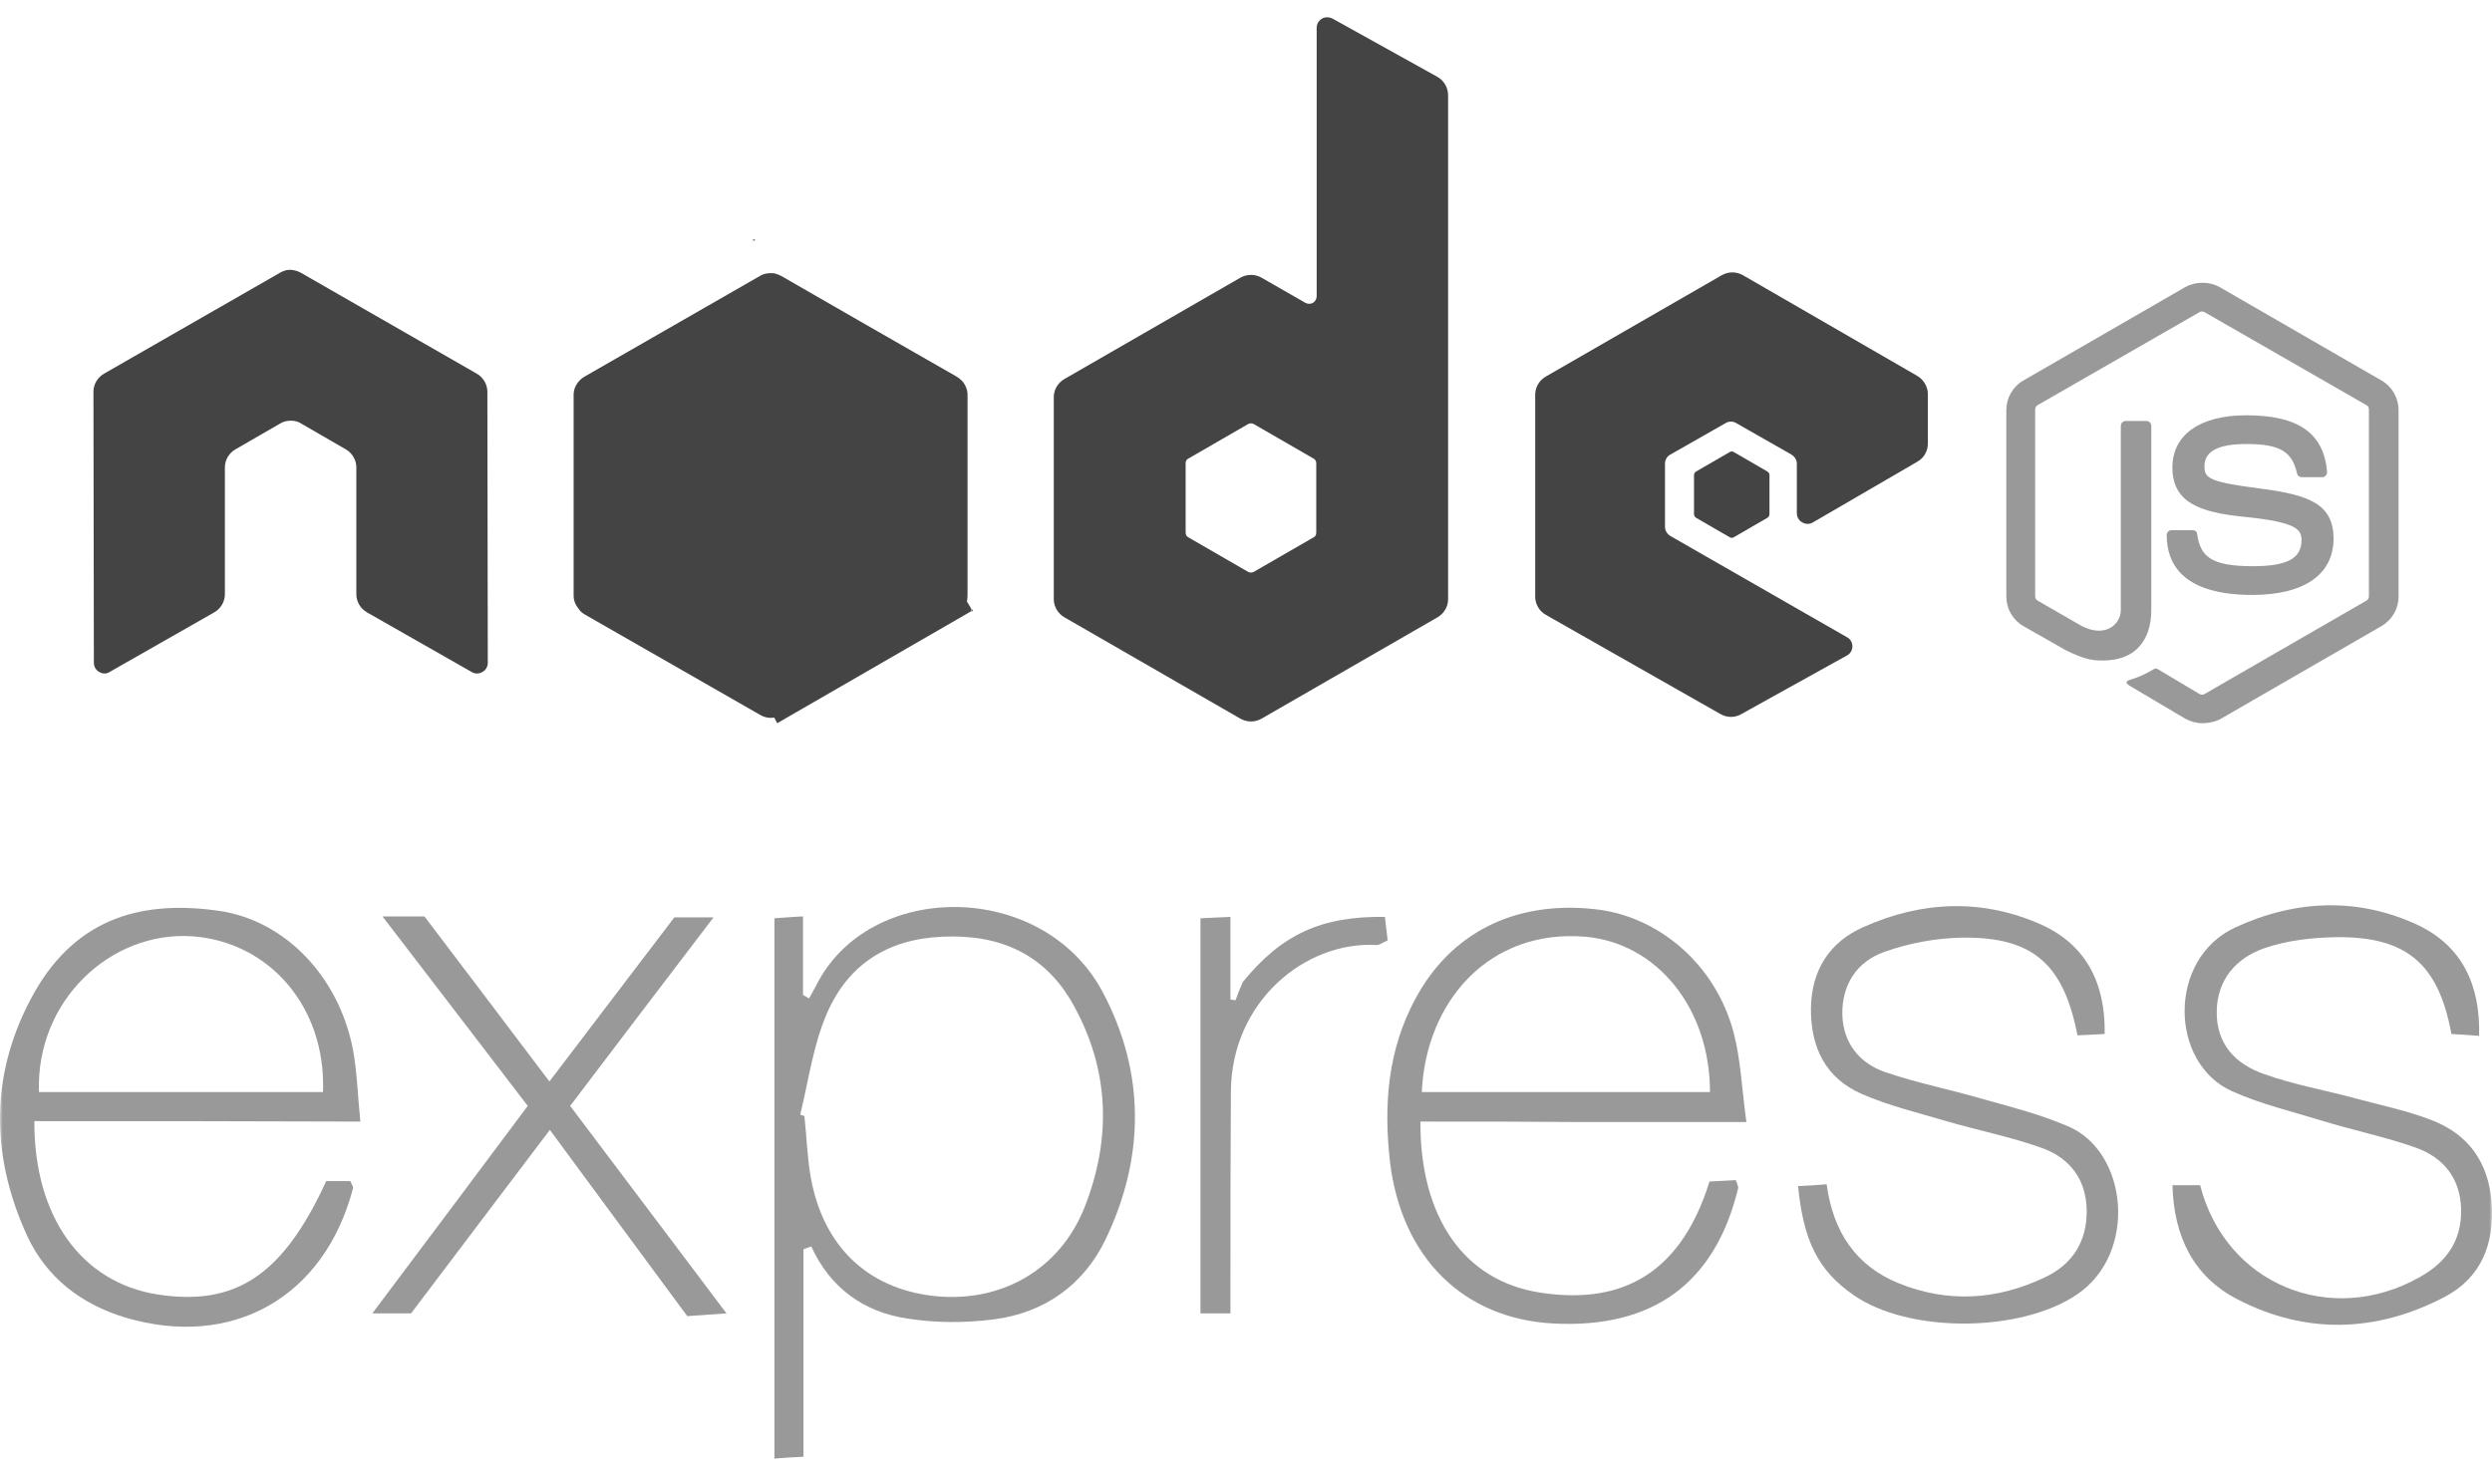 <svg width="450" height="268" viewBox="0 0 450 268" fill="none" xmlns="http://www.w3.org/2000/svg">
<mask id="mask0_584_184" style="mask-type:alpha" maskUnits="userSpaceOnUse" x="0" y="0" width="450" height="268">
<path d="M0 16C0 7.163 7.163 0 16 0H434C442.837 0 450 7.163 450 16V252C450 260.837 442.837 268 434 268H16C7.163 268 0 260.837 0 252V16Z" fill="white"/>
</mask>
<g mask="url(#mask0_584_184)">
<path fill-rule="evenodd" clip-rule="evenodd" d="M397.711 130.615C396.612 130.615 395.585 130.323 394.632 129.811L384.88 124.038C383.414 123.234 384.147 122.942 384.587 122.796C386.567 122.138 386.933 121.992 388.986 120.823C389.206 120.676 389.499 120.75 389.719 120.896L397.198 125.353C397.491 125.5 397.858 125.5 398.078 125.353L427.333 108.472C427.626 108.326 427.773 108.034 427.773 107.669V73.98C427.773 73.614 427.626 73.322 427.333 73.176L398.078 56.368C397.785 56.222 397.418 56.222 397.198 56.368L367.943 73.176C367.65 73.322 367.503 73.687 367.503 73.98V107.669C367.503 107.961 367.65 108.326 367.943 108.472L375.935 113.076C380.261 115.269 382.974 112.711 382.974 110.153V76.903C382.974 76.464 383.34 76.026 383.854 76.026H387.593C388.033 76.026 388.473 76.391 388.473 76.903V110.153C388.473 115.926 385.32 119.288 379.821 119.288C378.135 119.288 376.815 119.288 373.076 117.461L365.377 113.076C363.47 111.98 362.297 109.934 362.297 107.742V74.053C362.297 71.861 363.47 69.814 365.377 68.718L394.632 51.837C396.465 50.814 398.958 50.814 400.791 51.837L430.046 68.718C431.952 69.814 433.125 71.861 433.125 74.053V107.742C433.125 109.934 431.952 111.98 430.046 113.076L400.791 129.957C399.838 130.396 398.738 130.615 397.711 130.615ZM406.73 107.449C393.899 107.449 391.259 101.603 391.259 96.634C391.259 96.195 391.626 95.757 392.139 95.757H395.952C396.392 95.757 396.758 96.049 396.758 96.488C397.345 100.361 399.031 102.261 406.803 102.261C412.962 102.261 415.602 100.872 415.602 97.584C415.602 95.684 414.868 94.295 405.263 93.345C397.271 92.541 392.286 90.788 392.286 84.43C392.286 78.51 397.271 75.003 405.63 75.003C415.015 75.003 419.634 78.218 420.221 85.234C420.221 85.453 420.147 85.672 420.001 85.891C419.854 86.038 419.634 86.184 419.414 86.184H415.602C415.235 86.184 414.868 85.891 414.795 85.526C413.915 81.507 411.642 80.191 405.63 80.191C398.884 80.191 398.078 82.53 398.078 84.284C398.078 86.403 399.031 87.061 408.123 88.23C417.141 89.399 421.394 91.08 421.394 97.365C421.321 103.795 416.042 107.449 406.73 107.449Z" fill="#999999"/>
<path fill-rule="evenodd" clip-rule="evenodd" d="M238.736 3.349C239.26 3.05 240.009 3.05 240.608 3.349L259.552 13.874C260.75 14.545 261.498 15.814 261.498 17.233V108.222C261.498 109.566 260.75 110.835 259.552 111.507L227.804 129.794C226.606 130.466 225.183 130.466 223.985 129.794L192.237 111.507C191.039 110.835 190.29 109.566 190.29 108.222V71.722C190.29 70.378 191.039 69.109 192.237 68.438L223.985 50.15C225.183 49.478 226.606 49.478 227.804 50.15L235.741 54.703C236.19 54.927 236.639 54.927 237.088 54.703C237.538 54.405 237.762 53.957 237.762 53.509V4.991C237.762 4.319 238.137 3.722 238.736 3.349ZM226.381 103.296L237.238 97.026C237.537 96.877 237.687 96.578 237.687 96.205V83.665C237.687 83.366 237.537 82.993 237.238 82.844L226.381 76.574C226.081 76.424 225.707 76.424 225.407 76.574L214.55 82.844C214.251 82.993 214.101 83.292 214.101 83.665V96.205C214.101 96.503 214.251 96.877 214.55 97.026L225.407 103.296C225.707 103.445 226.081 103.445 226.381 103.296Z" fill="#444444"/>
<path d="M88.008 70.752C88.008 69.408 87.26 68.139 86.061 67.467L54.314 49.254C53.789 48.956 53.19 48.806 52.591 48.732H52.292C51.693 48.732 51.094 48.956 50.57 49.254L18.822 67.467C17.624 68.139 16.875 69.408 16.875 70.752L16.95 119.717C16.95 120.389 17.324 121.061 17.923 121.36C18.522 121.733 19.271 121.733 19.795 121.36L38.664 110.611C39.862 109.939 40.611 108.67 40.611 107.327V84.411C40.611 83.068 41.36 81.799 42.558 81.127L50.57 76.499C51.169 76.126 51.843 75.977 52.517 75.977C53.19 75.977 53.864 76.126 54.389 76.499L62.4 81.127C63.598 81.799 64.347 83.068 64.347 84.411V107.327C64.347 108.67 65.096 109.939 66.294 110.611L85.163 121.36C85.762 121.733 86.511 121.733 87.11 121.36C87.709 121.061 88.083 120.389 88.083 119.717L88.008 70.752Z" fill="#444444"/>
<path d="M327.391 94.339L346.26 83.366C347.458 82.695 348.132 81.425 348.132 80.082V71.199C348.132 69.856 347.383 68.587 346.26 67.915L314.736 49.702C313.538 49.031 312.116 49.031 310.918 49.702L279.17 67.99C277.972 68.662 277.223 69.93 277.223 71.274V107.775C277.223 109.118 277.972 110.387 279.17 111.059L310.693 128.973C311.891 129.645 313.314 129.645 314.437 128.973L333.531 118.374C334.13 118.075 334.504 117.403 334.504 116.732C334.504 116.06 334.13 115.388 333.531 115.09L301.633 96.802C301.034 96.429 300.66 95.832 300.66 95.16V83.74C300.66 83.068 301.034 82.396 301.633 82.097L311.592 76.424C312.191 76.051 312.939 76.051 313.538 76.424L323.497 82.097C324.096 82.471 324.47 83.068 324.47 83.74V92.697C324.47 93.368 324.845 94.04 325.444 94.339C326.043 94.712 326.792 94.712 327.391 94.339Z" fill="#444444"/>
<path d="M313.089 81.649C312.864 81.5 312.565 81.5 312.34 81.649L306.275 85.158C306.051 85.307 305.901 85.531 305.901 85.829V92.846C305.901 93.144 306.051 93.368 306.275 93.518L312.34 97.026C312.565 97.175 312.864 97.175 313.089 97.026L319.154 93.518C319.379 93.368 319.529 93.144 319.529 92.846V85.829C319.529 85.531 319.379 85.307 319.154 85.158L313.089 81.649Z" fill="#444444"/>
<path d="M140.027 49.441C140.394 49.523 140.754 49.66 141.096 49.852L156.746 58.856L172.695 67.99C173.025 68.175 173.326 68.405 173.589 68.669L173.593 68.662C173.907 68.974 174.172 69.351 174.365 69.762C174.59 70.234 174.717 70.748 174.717 71.274V107.625L174.716 107.647C174.715 107.929 174.68 108.207 174.615 108.477L174.641 108.521C174.63 108.559 174.617 108.596 174.605 108.634L175.39 109.939V110.387L140.348 130.615L139.8 129.592C138.944 129.747 138.055 129.574 137.278 129.122L105.605 110.984C105.231 110.76 104.856 110.462 104.557 110.088L104.577 110.053C104.387 109.839 104.218 109.606 104.075 109.359C103.764 108.834 103.583 108.247 103.583 107.625V71.274C103.583 70.098 104.214 68.98 105.174 68.269C105.311 68.167 105.455 68.074 105.605 67.99L137.203 49.852C137.806 49.469 138.49 49.326 139.166 49.336C139.468 49.332 139.766 49.357 140.048 49.404L140.027 49.441Z" fill="#444444"/>
<path d="M135.78 43.432L136.23 43.208L136.379 43.432H135.78Z" fill="#444444"/>
<path d="M175.465 109.939L175.689 110.312L175.465 110.462V109.939Z" fill="#444444"/>
<path d="M145.089 225.628C145.089 237.951 145.089 250.274 145.089 263.097C143.341 263.18 141.759 263.263 139.844 263.43C139.844 230.791 139.844 198.568 139.844 165.845C141.342 165.762 142.925 165.595 145.006 165.512C145.006 170.508 145.006 175.087 145.006 179.667C145.339 179.917 145.755 180.083 146.089 180.333C146.505 179.584 146.921 178.834 147.337 178.085C156.829 158.851 188.47 158.851 199.211 179.334C206.871 193.905 206.704 209.142 199.627 223.88C195.63 232.123 188.553 237.119 179.477 238.284C174.315 238.95 168.819 238.95 163.74 238.118C155.997 236.952 149.919 232.622 146.505 225.129C145.922 225.295 145.506 225.462 145.089 225.628ZM144.507 201.315C144.756 201.399 145.006 201.482 145.256 201.565C145.672 205.312 145.755 209.059 146.422 212.723C148.67 225.046 156.58 232.622 168.403 234.038C180.643 235.453 191.384 229.375 195.88 217.968C200.709 205.645 200.376 193.322 193.882 181.582C188.803 172.34 180.56 168.676 170.152 169.176C160.327 169.592 153.166 174.172 149.336 182.998C146.838 188.743 146.005 195.154 144.507 201.315Z" fill="#999999"/>
<path d="M6.205 202.482C6.122 219.717 14.698 231.624 28.437 233.789C42.508 235.954 51.084 230.375 58.911 213.306C60.327 213.306 61.825 213.306 63.241 213.306C63.491 213.889 63.824 214.305 63.74 214.638C58.578 234.288 42.009 243.697 22.608 237.952C14.615 235.537 8.37 230.708 4.873 223.131C-1.871 208.393 -1.788 193.406 6.205 179.251C14.116 165.263 26.439 162.599 39.594 164.514C51.584 166.262 61.243 176.504 63.74 189.576C64.49 193.573 64.573 197.736 65.073 202.565C45.006 202.482 25.689 202.482 6.205 202.482ZM7.038 197.236C24.107 197.236 41.259 197.236 58.328 197.236C58.911 181.666 48.42 170.009 34.598 169.093C19.944 168.177 6.455 180.75 7.038 197.236Z" fill="#999999"/>
<path d="M256.495 202.564C256.412 219.883 264.405 231.373 278.144 233.455C291.133 235.453 303.04 231.623 308.701 213.388C310.2 213.305 311.865 213.222 313.447 213.139C313.697 213.888 313.947 214.304 313.864 214.637C309.701 231.79 298.46 239.949 280.558 239.033C264.322 238.201 253.082 227.21 251 209.808C249.834 199.567 250.584 189.575 255.663 180.25C262.074 168.426 273.564 162.681 287.802 164.18C299.459 165.345 309.784 174.171 313.031 186.411C314.363 191.407 314.53 196.736 315.363 202.647C304.705 202.647 295.046 202.647 285.388 202.647C275.979 202.564 266.57 202.564 256.495 202.564ZM256.745 197.235C274.147 197.235 291.466 197.235 308.785 197.235C308.785 181.915 299.043 170.258 286.22 169.175C268.985 167.76 257.494 180.749 256.745 197.235Z" fill="#999999"/>
<path d="M447.668 187.079C445.503 186.913 444.088 186.829 442.672 186.746C440.341 174.007 434.512 169.094 421.773 169.261C417.443 169.344 412.947 169.844 408.867 171.259C403.871 173.008 400.374 176.838 400.291 182.666C400.208 188.661 403.788 192.241 408.867 193.99C414.196 195.905 419.941 196.904 425.437 198.403C430.099 199.652 434.929 200.651 439.342 202.4C445.836 204.981 449.333 209.977 449.916 217.054C450.499 224.631 448.084 230.792 441.34 234.289C429.017 240.701 416.278 241.034 403.955 234.622C396.128 230.543 392.548 223.382 392.298 214.056C394.13 214.056 395.712 214.056 397.294 214.056C401.873 231.958 420.857 239.785 437.01 230.626C441.756 227.961 444.587 224.048 444.421 218.303C444.254 212.724 441.173 209.061 436.344 207.312C430.766 205.314 424.937 204.148 419.275 202.4C413.863 200.734 408.201 199.402 403.039 197.071C391.715 191.992 391.382 173.174 403.622 167.512C414.612 162.433 425.936 162.017 436.844 167.179C444.504 170.926 447.918 177.754 447.668 187.079Z" fill="#999999"/>
<path d="M324.688 214.222C326.353 214.139 327.935 214.056 329.85 213.889C331.016 222.465 335.095 228.627 342.922 231.791C351.831 235.371 360.657 234.788 369.233 230.708C374.229 228.377 376.894 224.214 376.81 218.552C376.727 213.056 373.813 209.226 368.9 207.394C363.155 205.313 357.077 204.147 351.165 202.399C346.086 200.9 340.924 199.651 336.178 197.569C329.683 194.738 326.936 189.16 327.019 182.082C327.102 175.172 330.433 170.092 336.511 167.428C347.085 162.682 358.076 162.266 368.651 167.012C376.561 170.592 380.224 177.42 380.058 186.745C378.309 186.828 376.644 186.912 375.145 186.995C372.647 174.089 367.069 169.177 354.329 169.343C349.583 169.426 344.671 170.342 340.258 171.924C335.345 173.673 332.598 177.753 332.681 183.248C332.847 188.494 335.845 192.074 340.508 193.656C346.336 195.654 352.414 196.82 358.326 198.569C363.405 199.984 368.567 201.316 373.397 203.398C384.221 207.894 386.136 226.295 375.062 233.789C364.904 240.7 344.671 240.866 334.679 233.872C328.351 229.459 325.687 224.214 324.688 214.222Z" fill="#999999"/>
<path d="M102.957 199.734C112.449 212.307 121.525 224.38 131.184 237.202C128.602 237.369 126.604 237.536 124.106 237.702C116.03 226.795 107.953 215.804 99.294 204.064C90.801 215.304 82.641 226.045 74.231 237.202C72.4 237.202 70.318 237.202 67.237 237.202C76.729 224.546 85.805 212.473 95.297 199.734C86.721 188.493 78.061 177.253 69.069 165.513C72.067 165.513 74.315 165.513 76.646 165.513C84.056 175.255 91.467 185.08 99.21 195.321C106.954 185.163 114.281 175.504 121.775 165.679C123.856 165.679 125.938 165.679 128.852 165.679C120.11 177.17 111.7 188.16 102.957 199.734Z" fill="#999999"/>
<path d="M224.439 177.338C231.433 168.762 238.593 165.431 250.084 165.598C250.25 166.93 250.417 168.345 250.583 169.844C249.751 170.177 249.168 170.677 248.585 170.677C235.679 169.927 222.357 180.918 222.274 197.155C222.19 208.645 222.19 220.135 222.19 231.626C222.19 233.374 222.19 235.123 222.19 237.204C220.192 237.204 218.61 237.204 216.778 237.204C216.778 213.391 216.778 189.911 216.778 165.848C218.444 165.764 220.026 165.681 222.19 165.598C222.19 169.761 222.19 173.508 222.19 177.255C222.19 178.337 222.19 179.419 222.19 180.502C222.523 180.585 222.773 180.585 223.106 180.668C223.523 179.503 223.939 178.42 224.439 177.338Z" fill="#999999"/>
</g>
</svg>
